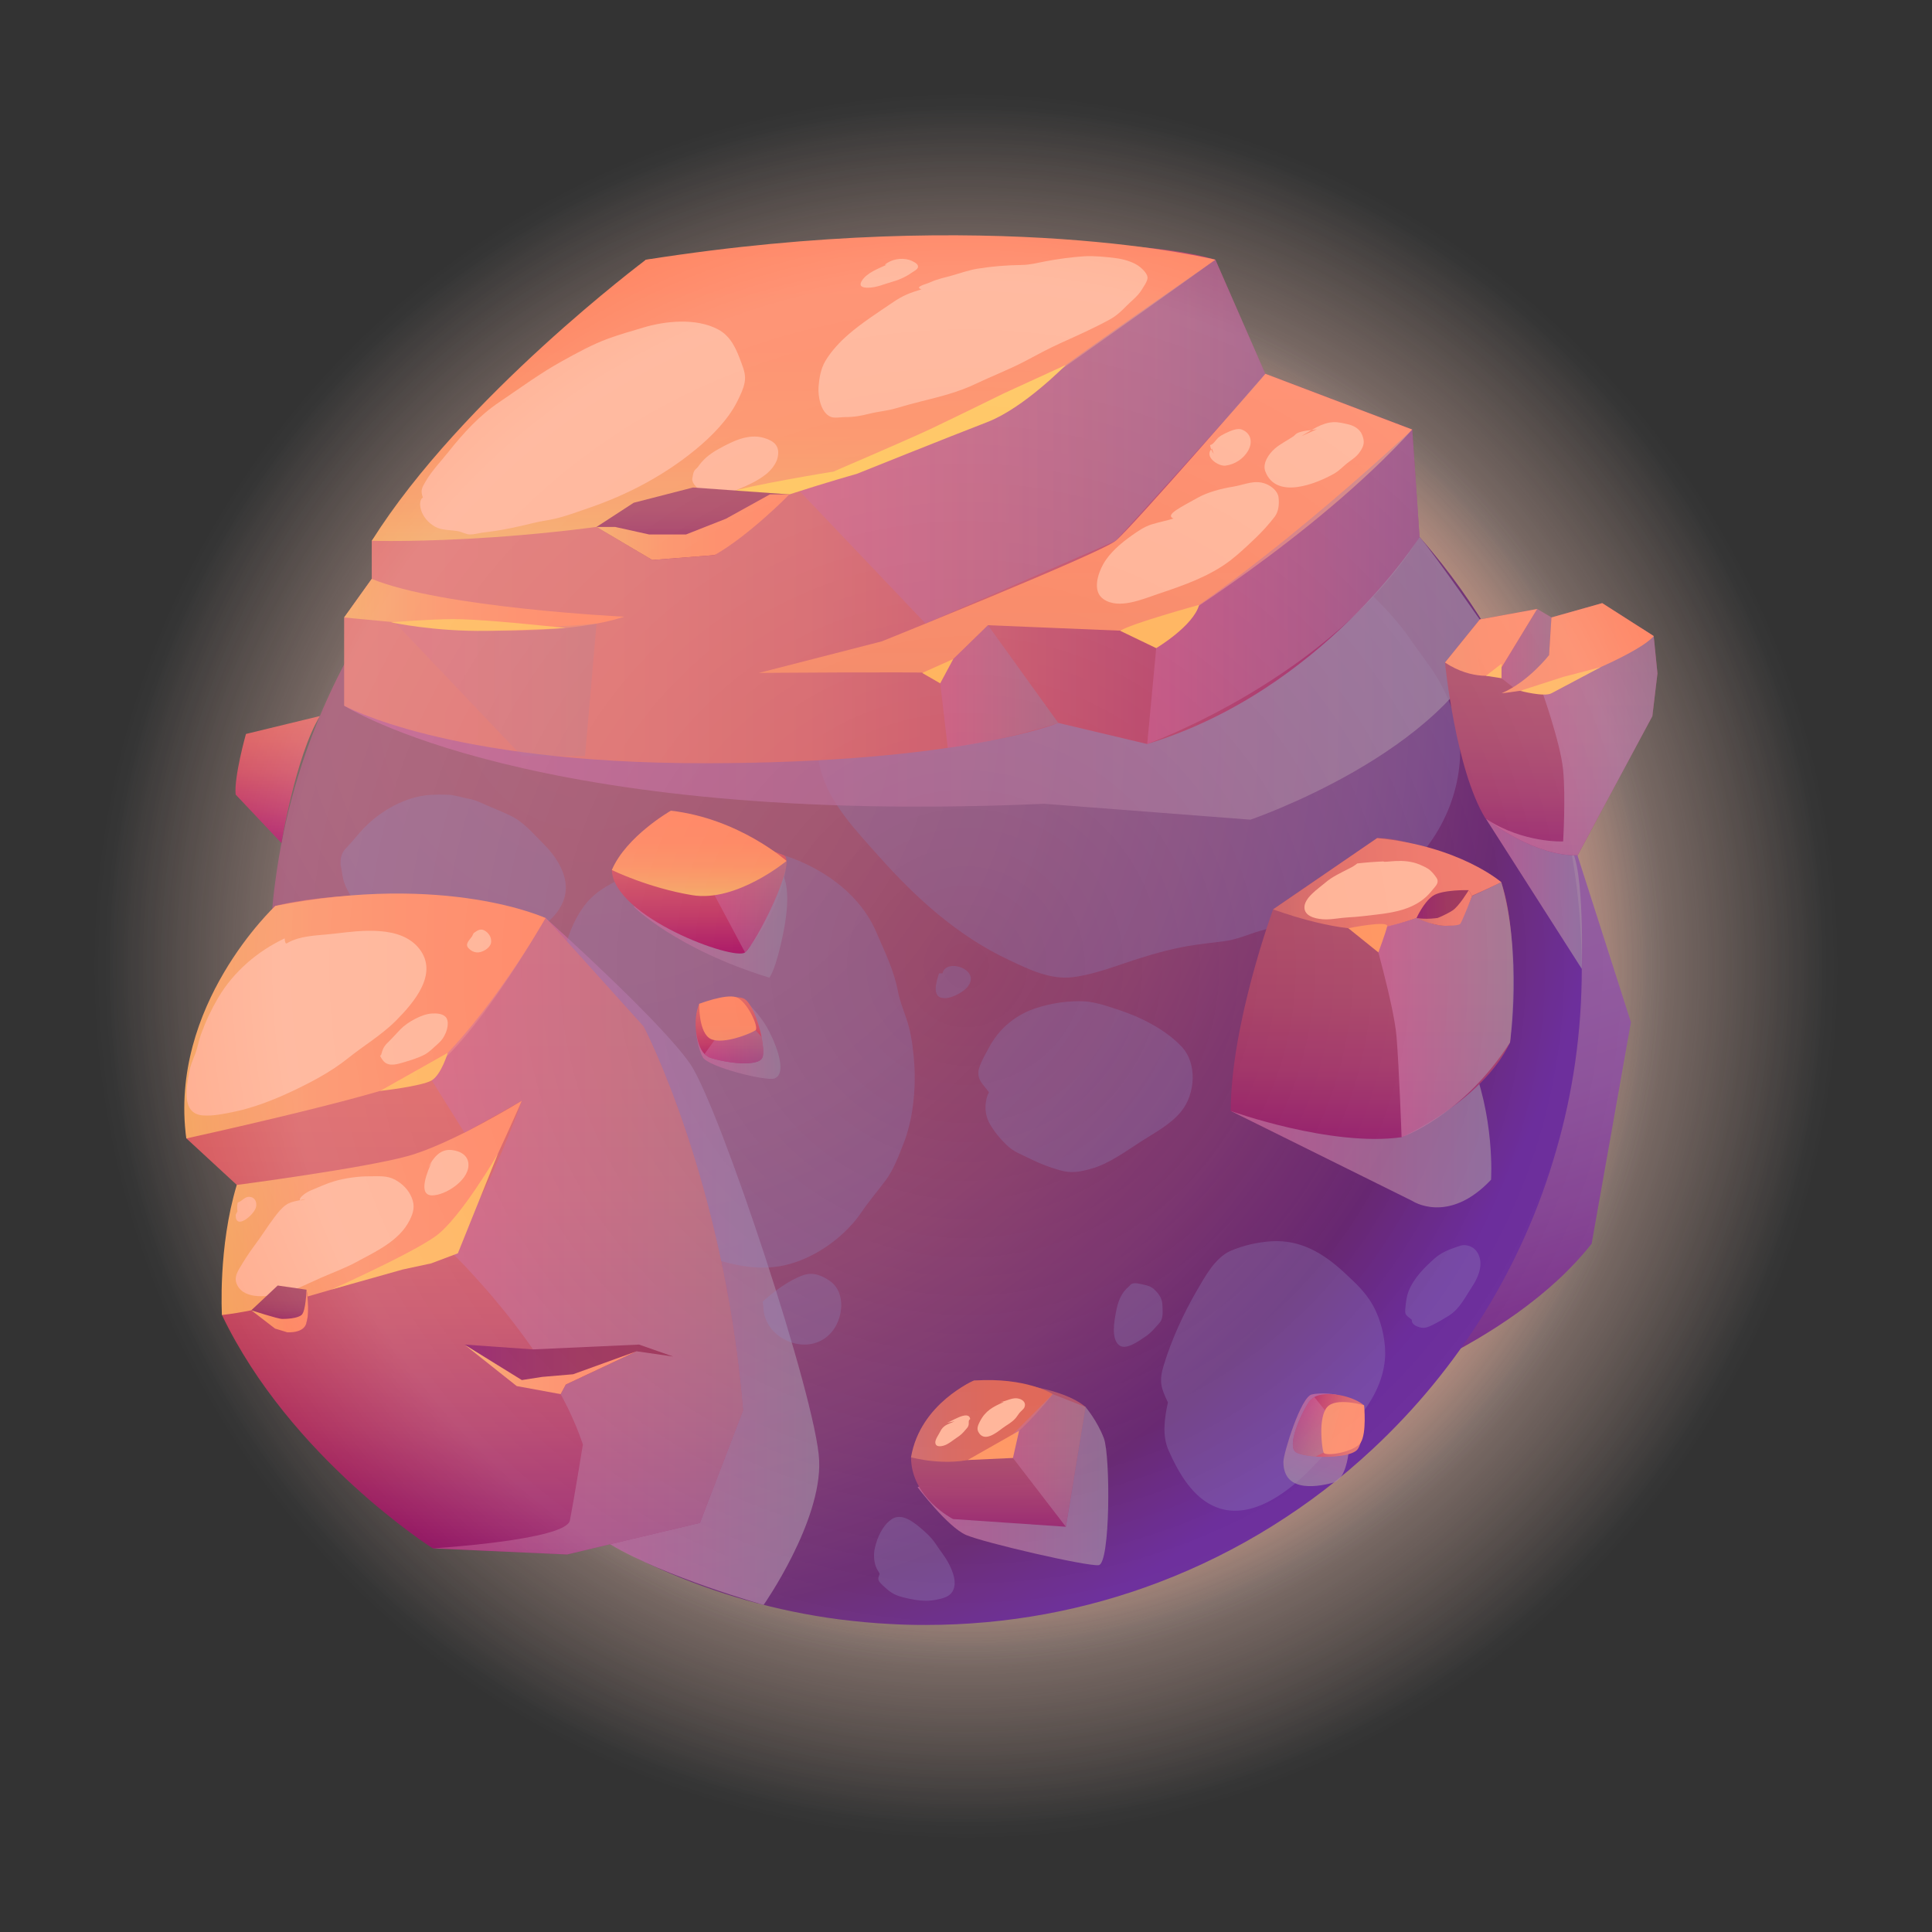 <svg width="440" height="440" viewBox="0 0 440 440" fill="none" xmlns="http://www.w3.org/2000/svg">
    <rect x="0" y="0" width="440" height="440" fill="#333333" stroke="none"/>
    <circle cx="220" cy="220" r="160" fill="url(#paint0_radial_2164_296839)" />
    <path
        d="M220 415.098C327.749 415.098 415.098 327.749 415.098 220C415.098 112.251 327.749 24.902 220 24.902C112.25 24.902 24.902 112.251 24.902 220C24.902 327.749 112.25 415.098 220 415.098Z"
        fill="url(#paint1_radial_2164_296839)" />
    <path
        d="M220 376.633C306.506 376.633 376.633 306.506 376.633 220C376.633 133.494 306.506 63.367 220 63.367C133.493 63.367 63.366 133.494 63.366 220C63.366 306.506 133.493 376.633 220 376.633Z"
        fill="url(#paint2_radial_2164_296839)" />
    <path fill-rule="evenodd" clip-rule="evenodd"
        d="M259.279 316.303L305.338 318.94C305.338 318.94 343.47 307.45 362.489 283.231L371.434 232.804L356.654 186.674L276.345 238.034C276.345 238.034 258.122 299.648 259.274 316.303H259.279Z"
        fill="url(#paint3_linear_2164_296839)" />
    <path fill-rule="evenodd" clip-rule="evenodd"
        d="M360.238 220.648C360.238 235.003 358.218 248.91 354.403 262.034C346.834 288.435 332.164 311.813 312.575 330.044C298.571 343.102 282.039 353.483 263.839 360.391C247.342 366.668 229.488 370.076 210.779 370.076C208.129 370.076 205.448 370.015 202.829 369.857H202.798C198.887 369.669 195.006 369.288 191.19 368.814C162.328 365.03 136.116 353.041 114.853 335.186C106.872 328.533 99.618 321.025 93.214 312.82C88.357 306.67 83.972 300.139 80.126 293.231C79.21 291.593 78.33 289.92 77.445 288.246C77.445 288.185 77.414 288.15 77.384 288.089C76.468 286.293 75.618 284.492 74.795 282.661H74.764C72.18 276.954 69.906 271.053 68.076 264.995C66.687 260.641 65.522 256.164 64.576 251.622C64.545 251.591 64.545 251.526 64.545 251.495C63.883 248.31 63.314 245.091 62.872 241.841C61.864 234.902 61.356 227.836 61.356 220.644C61.356 216.513 61.514 212.378 61.89 208.344C62.079 205.755 62.363 203.201 62.709 200.647C64.632 185.947 68.737 171.943 74.663 158.916C77.568 152.512 80.91 146.362 84.664 140.461C90.91 130.618 98.291 121.599 106.618 113.491C133.527 87.31 170.274 71.19 210.779 71.19C212.356 71.19 213.933 71.221 215.48 71.251C217.153 71.312 218.822 71.378 220.495 71.505C229.076 72.075 237.465 73.336 245.573 75.29C250.303 76.424 254.942 77.752 259.485 79.329C262.577 80.371 265.604 81.536 268.6 82.798C270.839 83.744 273.016 84.721 275.193 85.763C275.569 85.952 275.951 86.109 276.327 86.298C290.839 93.394 303.989 102.733 315.409 113.929C317.047 115.506 318.629 117.144 320.206 118.818C321.248 119.952 322.286 121.122 323.298 122.287C325.033 124.241 326.706 126.295 328.344 128.345C334.306 135.914 339.541 144.053 343.925 152.696C349.068 162.727 353.107 173.419 355.849 184.62C358.718 196.166 360.233 208.217 360.233 220.644L360.238 220.648Z"
        fill="url(#paint4_radial_2164_296839)" />
    <path style="mix-blend-mode:multiply" opacity="0.71" fill-rule="evenodd" clip-rule="evenodd"
        d="M124.267 209.071C124.267 209.071 150.698 232.699 157.273 242.432C163.848 252.165 185.96 318.62 186.56 332.611C187.156 346.602 173.914 365.503 173.914 365.503C173.914 365.503 151.478 359.182 138.937 351.696L146.515 299.486L124.271 209.075L124.267 209.071Z"
        fill="url(#paint5_linear_2164_296839)" />
    <path style="mix-blend-mode:multiply" opacity="0.71" fill-rule="evenodd" clip-rule="evenodd"
        d="M280.287 253.006L321.629 273.498C321.629 273.498 329.829 279.017 339.575 268.679C339.575 268.679 340.557 254.263 334.577 240.364L280.283 253.006H280.287Z"
        fill="url(#paint6_linear_2164_296839)" />
    <g style="mix-blend-mode:multiply" opacity="0.3">
        <path fill-rule="evenodd" clip-rule="evenodd"
            d="M128.581 216.903C125.204 231.275 127.351 246.357 132.546 260.05C133.667 263.007 134.872 266.804 136.707 269.468C138.153 271.566 140.601 272.827 142.59 274.339C145.223 276.34 147.614 278.623 150.199 280.673C153.129 282.999 156.108 284.422 159.647 285.684C166.371 288.075 173.126 289.863 180.217 287.76C186.516 285.89 192.649 281.343 196.298 275.929C197.997 273.41 199.964 271.176 201.76 268.736C203.53 266.331 204.638 263.3 205.737 260.545C207.914 255.082 208.607 248.175 208.221 242.331C208.037 239.541 207.704 236.702 207.021 233.991C206.307 231.157 205.01 228.529 204.467 225.642C203.578 220.916 201.467 216.719 199.574 212.291C194.874 201.309 182.662 194.743 171.404 193.109C166.117 192.342 160.882 193.564 155.687 194.366C150.199 195.211 146.208 197.761 141.324 200.153C138.446 201.563 135.625 203.14 133.571 205.641C128.713 211.568 128.008 219.891 128.59 216.89L128.581 216.903Z"
            fill="#7D72B3" />
        <path fill-rule="evenodd" clip-rule="evenodd"
            d="M173.669 296.451C176.205 294.169 179.657 291.567 182.924 290.419C185.163 289.63 187.252 290.485 189.079 291.79C192.763 294.423 192.058 300.551 189.145 303.661C183.827 309.333 173.826 304.804 173.853 297.559L173.673 296.446L173.669 296.451Z"
            fill="#7D72B3" />
        <path fill-rule="evenodd" clip-rule="evenodd"
            d="M225.23 248.762C223.762 246.777 222.742 246.116 222.821 244.136C222.878 242.647 224.555 239.808 225.339 238.38C227.696 234.079 231.446 231.012 236.076 229.549C239.339 228.515 242.383 228.038 245.796 228.012C248.858 227.99 251.389 228.888 254.272 229.821C259.498 231.507 265.271 234.293 269.117 238.38C272.735 242.222 272.209 249.165 269.038 253.085C266.611 256.081 263.089 257.895 259.887 259.949C256.383 262.196 252.542 265.065 248.481 266.178C245.853 266.901 243.969 267.273 241.38 266.515C238.875 265.779 236.855 265.048 234.573 263.887C232.484 262.823 230.898 262.389 229.194 260.716C227.687 259.244 226.439 257.737 225.388 255.897C223.903 253.291 224.428 250.102 225.225 248.77L225.23 248.762Z"
            fill="#7D72B3" />
        <path fill-rule="evenodd" clip-rule="evenodd"
            d="M213.85 221.682C213.245 223.623 211.922 227.534 215.427 227.32C217.021 227.223 219.4 225.874 220.245 224.889C223.745 220.815 215.387 218.064 214.647 221.682H213.85Z"
            fill="#7D72B3" />
        <path fill-rule="evenodd" clip-rule="evenodd"
            d="M265.985 319.391C264.312 315.878 263.939 314.537 265.074 310.796C266.769 305.211 269.581 299.053 272.534 293.998C274.409 290.782 276.726 286.411 280.269 284.873C283.112 283.642 286.428 282.889 289.516 282.696C296.249 282.28 301.449 285.46 306.236 289.898C309.193 292.64 311.655 294.918 313.368 298.663C314.853 301.909 315.737 306.193 315.391 309.75C314.406 319.881 305.584 327.052 299.057 333.969C293.906 339.427 285.307 346.282 277.282 343.365C271.732 341.35 268.421 335.462 266.147 330.346C264.64 326.956 265.192 323.009 265.989 319.386L265.985 319.391Z"
            fill="#7D72B3" />
        <path fill-rule="evenodd" clip-rule="evenodd"
            d="M257.224 292.872C255.262 294.471 254.609 296.429 254.132 298.948C253.781 300.774 253.032 304.835 254.819 306.32C256.392 307.625 259.283 305.422 260.54 304.611C261.622 303.91 262.411 303.175 263.243 302.18C263.677 301.663 264.255 301.212 264.509 300.577C264.916 299.561 264.767 298.142 264.719 297.064C264.662 295.724 263.9 294.637 262.971 293.748C262.183 292.99 261.517 292.802 260.448 292.574C259.292 292.329 257.859 291.847 257.229 292.872H257.224Z"
            fill="#7D72B3" />
        <path fill-rule="evenodd" clip-rule="evenodd"
            d="M200.301 358.551C200.087 359.138 199.876 359.506 200.183 360.071C200.49 360.641 201.502 361.464 201.913 361.845C203.433 363.256 205.063 363.676 207.051 364.097C209.005 364.509 211.029 364.767 213.009 364.368C214.27 364.114 215.874 363.834 216.706 362.761C218.243 360.768 216.969 357.772 215.948 355.866C215.164 354.407 214.06 353.098 213.162 351.705C212.198 350.207 210.814 348.958 209.452 347.819C207.765 346.409 205.155 344.486 202.978 346.05C200.923 347.526 199.784 350.189 199.241 352.568C198.939 353.899 199.005 355.481 199.469 356.773C199.802 357.701 200.472 358.332 200.301 358.56V358.551Z"
            fill="#7D72B3" />
        <path fill-rule="evenodd" clip-rule="evenodd"
            d="M321.541 300.577C320.359 299.587 319.912 299.53 320.039 298.181C320.175 296.749 320.289 295.356 320.827 294.002C321.993 291.063 324.424 288.636 326.75 286.577C328.09 285.395 329.698 284.676 331.371 284.111C332.243 283.818 332.957 283.467 333.868 283.594C335.41 283.809 336.443 284.768 336.921 286.227C337.674 288.527 336.544 291.08 335.296 292.96C333.701 295.364 332.453 298.085 329.925 299.666C328.756 300.397 327.529 301.116 326.29 301.729C325.541 302.101 324.708 302.491 323.845 302.386C323.245 302.312 321.371 301.825 321.541 300.573V300.577Z"
            fill="#7D72B3" />
        <path fill-rule="evenodd" clip-rule="evenodd"
            d="M77.576 196.981C77.887 198.304 77.949 199.675 78.378 200.963C79.25 203.604 81.155 205.869 83.113 207.783C86.836 211.423 92.141 212.917 97.113 213.929C99.693 214.454 102.474 214.897 105.111 214.928C107.262 214.954 109.536 215.414 111.669 215.247C115.252 214.967 118.66 213.951 121.735 212.128C126.29 209.43 130.023 205.234 128.52 199.688C127.701 196.653 125.69 194.055 123.496 191.896C121.1 189.539 119.168 187.09 116.032 185.653C114.661 185.023 113.259 184.388 111.853 183.831C110.166 183.157 108.567 182.232 106.763 181.921C105.265 181.663 103.723 181.085 102.212 181.015C100.731 180.945 99.136 180.94 97.656 181.058C92.272 181.501 86.714 184.646 82.982 188.479C81.505 189.999 80.244 191.698 78.768 193.201C77.41 194.585 77.572 196.254 77.572 196.981H77.576Z"
            fill="#7D72B3" />
        <path fill-rule="evenodd" clip-rule="evenodd"
            d="M188.286 159.398C186.797 161.732 186.245 162.254 186.026 164.983C185.75 168.447 185.991 171.72 186.849 175.106C188.807 182.833 194.865 189.061 200.034 194.883C208.519 204.437 218.077 213.136 229.742 218.611C234.332 220.767 239.195 223.22 244.442 222.528C249.532 221.857 254.154 219.947 259.003 218.406C263.265 217.052 267.842 215.79 272.266 215.186C274.343 214.901 276.415 214.625 278.5 214.393C281.527 214.06 284.085 212.847 286.976 211.997C291.155 210.771 295.504 210.026 299.644 208.694C301.558 208.081 303.354 207.314 305.137 206.39C308.032 204.888 311.134 203.999 314.011 202.413C324.665 196.539 331.936 184.782 332.505 172.534C332.795 166.292 330.517 159.761 327.376 154.461C325.598 151.452 323.346 148.749 321.379 145.858C318.834 142.121 315.816 138.766 312.553 135.638C306.499 129.839 299.679 126.098 291.702 123.636C287.322 122.287 283.27 121.7 278.64 121.718C271.592 121.739 264.408 122.707 257.496 124.105C250.579 125.502 243.575 126.978 236.781 128.897C229.619 130.916 222.409 133.969 215.681 137.115C208.738 140.36 202.684 144.666 198.243 150.961C197.244 152.376 196.087 153.738 195.137 155.166C194.388 156.292 193.98 157.172 192.881 157.987C190.883 159.472 189.031 159.801 188.286 159.389V159.398Z"
            fill="#7D72B3" />
    </g>
    <path style="mix-blend-mode:multiply" opacity="0.71" fill-rule="evenodd" clip-rule="evenodd"
        d="M338.419 186.486L360.238 220.648C360.238 220.648 360.93 197.805 357.719 193.21C354.508 188.61 338.423 186.486 338.423 186.486H338.419Z"
        fill="url(#paint7_linear_2164_296839)" />
    <path style="mix-blend-mode:multiply" opacity="0.71" fill-rule="evenodd" clip-rule="evenodd"
        d="M78.374 160.707C78.374 160.707 121.052 188.255 237.78 183.056L284.777 186.674C284.777 186.674 329.435 171.479 339.58 144.78C339.58 144.78 326.39 125.761 323.298 122.291C320.205 118.822 265.249 130.684 265.249 130.684L78.374 160.707Z"
        fill="url(#paint8_linear_2164_296839)" />
    <path fill-rule="evenodd" clip-rule="evenodd"
        d="M84.664 131.836V123.163C84.664 123.163 108.256 92.658 147.106 59.153C147.106 59.153 248.113 50.225 276.805 59.153L288.159 85.128L321.629 97.827L323.293 122.296C323.293 122.296 301.304 157.238 261.263 169.442L241.008 164.636C241.008 164.636 218.826 173.822 160.256 173.822C101.686 173.822 78.374 160.712 78.374 160.712V140.632L84.664 131.841V131.836Z"
        fill="url(#paint9_linear_2164_296839)" />
    <path fill-rule="evenodd" clip-rule="evenodd"
        d="M169.218 321.213L159.406 346.825L129.155 354.018L98.558 352.629C98.558 352.629 66.1 332.033 50.549 299.478L53.927 269.857L42.446 259.257C42.446 259.257 39.669 231.59 62.696 206.324C62.696 206.324 88.089 199.259 124.271 209.067L146.572 233.798C146.572 233.798 164.838 268.622 169.223 321.209L169.218 321.213Z"
        fill="url(#paint10_linear_2164_296839)" />
    <path style="mix-blend-mode:multiply" opacity="0.71" fill-rule="evenodd" clip-rule="evenodd"
        d="M208.979 338.717C208.979 338.717 215.843 347.793 220.026 349.585C224.21 351.376 247.522 356.755 250.207 356.457C252.897 356.16 252.897 331.546 251.403 327.565C249.909 323.583 247.22 320.424 247.22 320.424L208.975 338.713L208.979 338.717Z"
        fill="url(#paint11_linear_2164_296839)" />
    <path fill-rule="evenodd" clip-rule="evenodd"
        d="M377.474 153.366L376.309 163.112L359.305 194.782C349.777 195.036 339.619 187.432 338.423 186.486C338.393 186.455 338.327 186.424 338.296 186.389C331.485 175.285 329.084 150.869 329.084 150.869L337.035 141.057L350.062 138.691L353.343 140.614L364.89 137.364L373.944 143.138L376.625 144.872L377.474 153.357V153.366Z"
        fill="url(#paint12_linear_2164_296839)" />
    <path fill-rule="evenodd" clip-rule="evenodd"
        d="M341.902 200.91C341.902 200.91 322.908 190.52 313.639 190.871L289.941 207.104C289.941 207.104 280.309 233.233 280.292 253.015C280.292 253.015 303.135 261.254 319.207 258.99C319.207 258.99 337.561 250.825 343.903 237.412C343.903 237.412 346.396 214.398 341.906 200.915L341.902 200.91Z"
        fill="url(#paint13_linear_2164_296839)" />
    <path fill-rule="evenodd" clip-rule="evenodd"
        d="M84.664 123.159C84.664 123.159 128.577 124.6 176.993 112.177C176.993 112.177 226.005 94.98 235.568 88.4C245.13 81.821 276.809 59.148 276.809 59.148C276.809 59.148 226.606 46.633 147.11 59.148C147.11 59.148 105.304 90.38 84.668 123.159H84.664Z"
        fill="url(#paint14_linear_2164_296839)" />
    <path fill-rule="evenodd" clip-rule="evenodd"
        d="M288.163 85.124C288.163 85.124 257.68 120.268 254.097 123.159C250.509 126.05 200.84 146.059 200.84 146.059L172.814 153.256C172.814 153.256 207.879 152.967 213.854 153.256L225.011 142.389L263.663 143.983C263.663 143.983 299.127 122.585 321.638 97.823L288.167 85.124H288.163Z"
        fill="url(#paint15_linear_2164_296839)" />
    <path fill-rule="evenodd" clip-rule="evenodd"
        d="M78.374 140.628L109.452 143.584C109.452 143.584 130.171 144.482 142.126 140.448C142.126 140.448 100.516 138.416 84.664 131.836L78.374 140.628Z"
        fill="url(#paint16_linear_2164_296839)" />
    <path fill-rule="evenodd" clip-rule="evenodd"
        d="M289.941 207.1C289.941 207.1 303.516 212.19 312.439 211.594C321.366 210.994 341.901 200.91 341.901 200.91C341.901 200.91 332.488 192.68 313.639 190.871L289.941 207.104V207.1Z"
        fill="url(#paint17_linear_2164_296839)" />
    <path fill-rule="evenodd" clip-rule="evenodd"
        d="M42.433 259.27C42.433 259.27 83.464 250.303 94.73 245.774C105.996 241.245 124.254 209.084 124.254 209.084C124.254 209.084 101.712 198.624 62.688 206.329C62.688 206.329 38.372 228.954 42.428 259.274L42.433 259.27Z"
        fill="url(#paint18_linear_2164_296839)" />
    <path fill-rule="evenodd" clip-rule="evenodd"
        d="M53.927 269.866C53.927 269.866 82.666 266.09 92.807 263.304C102.952 260.518 118.839 250.693 118.839 250.693C118.839 250.693 106.666 278.404 102.273 284.676C102.273 284.676 68.124 297.541 50.541 299.486C50.541 299.486 49.63 284.059 53.922 269.871L53.927 269.866Z"
        fill="url(#paint19_linear_2164_296839)" />
    <path fill-rule="evenodd" clip-rule="evenodd"
        d="M207.476 331.884C207.476 331.884 214.051 317.485 221.822 314.41C221.822 314.41 240.351 314.581 247.224 320.429L242.743 347.71L217.043 345.953C217.043 345.953 207.481 341.074 207.481 331.884H207.476Z"
        fill="url(#paint20_linear_2164_296839)" />
    <path fill-rule="evenodd" clip-rule="evenodd"
        d="M207.476 331.884C207.476 331.884 215.545 334.201 223.018 331.884C230.491 329.566 239.751 317.507 239.751 317.507C239.751 317.507 233.776 313.6 221.822 314.41C221.822 314.41 209.57 319.557 207.476 331.884Z"
        fill="url(#paint21_linear_2164_296839)" />
    <path style="mix-blend-mode:multiply" opacity="0.5" fill-rule="evenodd" clip-rule="evenodd"
        d="M169.218 321.213L159.406 346.825L129.155 354.018L98.558 352.629C98.558 352.629 128.871 350.767 129.786 346.291C130.671 341.81 132.752 328.971 132.752 328.971C125.305 306.574 102.282 284.681 102.282 284.681C111.901 271.115 118.844 250.676 118.844 250.676L105.786 257.965L97.27 244.368C111.402 231.783 124.271 209.071 124.271 209.071L146.572 233.803C146.572 233.803 164.838 268.627 169.223 321.213H169.218Z"
        fill="url(#paint22_linear_2164_296839)" />
    <path style="mix-blend-mode:multiply" opacity="0.5" fill-rule="evenodd" clip-rule="evenodd"
        d="M228.34 328.979L242.738 347.71L247.219 320.429L239.751 317.507L228.34 328.979Z"
        fill="url(#paint23_linear_2164_296839)" />
    <path style="mix-blend-mode:multiply" opacity="0.71" fill-rule="evenodd" clip-rule="evenodd"
        d="M312.439 211.59C312.439 211.59 317.45 228.862 318.046 236.032C318.642 243.199 319.202 258.985 319.202 258.985C319.202 258.985 332.992 254.325 343.899 237.408C343.899 237.408 346.777 217.709 341.901 200.91C341.901 200.91 323.863 210.166 312.439 211.594V211.59Z"
        fill="url(#paint24_linear_2164_296839)" />
    <path style="mix-blend-mode:multiply" opacity="0.5" fill-rule="evenodd" clip-rule="evenodd"
        d="M340.955 153.672L344.591 156.524C344.591 156.524 352.528 153.296 352.791 149.2C353.05 145.104 353.334 140.619 353.334 140.619L350.08 138.691L340.96 153.672H340.955Z"
        fill="url(#paint25_linear_2164_296839)" />
    <path style="mix-blend-mode:multiply" opacity="0.71" fill-rule="evenodd" clip-rule="evenodd"
        d="M377.474 153.366L376.309 163.112L359.305 194.782C349.777 195.036 339.619 187.432 338.423 186.486C346.974 192.071 355.993 191.628 355.993 191.628C355.993 191.628 356.593 181.628 355.993 175.351C355.393 169.074 350.881 156.52 350.881 156.52L373.939 143.146L376.62 144.881L377.47 153.366H377.474Z"
        fill="url(#paint26_linear_2164_296839)" />
    <path fill-rule="evenodd" clip-rule="evenodd"
        d="M350.075 138.696L340.955 153.677C340.955 153.677 335.475 155.118 329.084 150.886L337.03 141.066L350.075 138.696Z"
        fill="url(#paint27_linear_2164_296839)" />
    <path fill-rule="evenodd" clip-rule="evenodd"
        d="M353.33 140.619L352.787 149.2C352.787 149.2 348.121 155.262 341.958 157.891C341.958 157.891 353.79 156.603 359.261 154.207C359.261 154.207 373.479 148.53 376.633 144.868L364.894 137.36L353.33 140.619Z"
        fill="url(#paint28_linear_2164_296839)" />
    <path style="mix-blend-mode:multiply" opacity="0.5" fill-rule="evenodd" clip-rule="evenodd"
        d="M180.734 110.394L210.792 142.016L254.092 123.163C254.092 123.163 285.771 88.427 288.158 85.128L276.805 59.153C276.805 59.153 245.726 80.638 235.563 88.405C225.401 96.171 180.734 110.394 180.734 110.394Z"
        fill="url(#paint29_linear_2164_296839)" />
    <path style="mix-blend-mode:multiply" opacity="0.5" fill-rule="evenodd" clip-rule="evenodd"
        d="M225.007 142.389L241.013 164.632C241.013 164.632 228.813 168.736 215.847 170.313L213.85 153.252L225.007 142.384V142.389Z"
        fill="url(#paint30_linear_2164_296839)" />
    <path style="mix-blend-mode:multiply" opacity="0.5" fill-rule="evenodd" clip-rule="evenodd"
        d="M263.659 143.983L261.268 169.437C261.268 169.437 303.249 154.395 323.298 122.291L321.634 97.823C321.634 97.823 289.626 127.951 263.659 143.983Z"
        fill="url(#paint31_linear_2164_296839)" />
    <path style="mix-blend-mode:multiply" opacity="0.2" fill-rule="evenodd" clip-rule="evenodd"
        d="M89.881 141.723L118.844 172.188H133.238L135.857 142.016C135.857 142.016 103.377 145.039 89.881 141.723Z"
        fill="url(#paint32_linear_2164_296839)" />
    <g style="mix-blend-mode:soft-light">
        <path fill-rule="evenodd" clip-rule="evenodd"
            d="M96.307 113.303C95.702 111.638 96.11 111.034 97.021 109.496C98.457 107.078 100.437 105.046 102.176 102.856C105.563 98.594 109.176 94.625 113.741 91.559C118.454 88.392 123.075 84.957 128.056 82.22C131.459 80.349 134.898 78.431 138.556 77.099C141.131 76.162 143.799 75.417 146.423 74.624C151.556 73.065 158.556 72.381 163.515 75.01C166.537 76.613 167.716 79.578 168.846 82.636C169.402 84.143 169.888 85.439 169.59 87.082C169.332 88.514 168.609 89.999 167.974 91.287C165.898 95.519 162.047 99.4 158.442 102.361C151.083 108.401 142.734 112.76 133.75 115.808C131.345 116.628 128.936 117.534 126.461 118.121C124.858 118.502 123.211 118.678 121.612 119.076C117.902 119.996 114.113 120.828 110.298 121.244C109.255 121.358 108.077 121.722 107.047 121.717C106.11 121.713 105.199 121.131 104.275 120.968C102.733 120.701 100.543 120.763 99.167 120C95.496 117.981 95.063 113.991 96.307 113.307V113.303Z"
            fill="#FFA989" />
        <path fill-rule="evenodd" clip-rule="evenodd"
            d="M157.667 108.918C158 107.367 157.908 107.302 158.885 106.421C159.437 105.624 160.068 104.892 160.782 104.231C161.68 103.456 162.656 102.786 163.703 102.229C166.721 100.552 170.405 98.677 173.94 99.719C176.319 100.42 177.664 101.568 177.112 104.17C176.801 105.637 175.579 107.118 174.431 108.024C172.372 109.654 170.024 110.626 167.619 111.643C165.797 112.409 163.13 112.869 161.145 112.431C159.336 112.032 157.413 110.066 157.667 108.922V108.918Z"
            fill="#FFA989" />
        <path fill-rule="evenodd" clip-rule="evenodd"
            d="M209.864 65.885C207.113 66.744 205.65 67.287 203.363 68.846C199.96 71.164 196.311 73.49 193.201 76.188C191.243 77.888 189.302 79.972 187.971 82.215C186.915 83.994 186.573 86.101 186.416 88.142C186.254 90.24 186.919 93.994 189.197 94.936C190.073 95.295 191.65 94.975 192.518 94.984C194.572 95.002 196.223 94.66 198.212 94.169C200.139 93.692 202.084 93.565 203.999 92.995C205.943 92.422 207.888 91.883 209.855 91.392C214.1 90.337 218.217 89.32 222.186 87.428C225.94 85.641 229.83 84.156 233.514 82.22C236.172 80.818 238.766 79.39 241.503 78.155C245.288 76.442 249.077 74.769 252.717 72.776C254.272 71.926 255.306 70.936 256.532 69.687C257.728 68.47 259.147 67.44 260.041 65.955C260.44 65.294 261.373 64.041 261.342 63.213C261.307 62.162 259.796 60.865 259.012 60.375C257.645 59.52 255.713 58.986 254.132 58.793C251.828 58.509 249.173 58.228 246.865 58.373C244.026 58.557 240.934 58.977 238.135 59.507C236.273 59.858 234.622 60.318 232.712 60.344C229.282 60.397 226.027 60.642 222.619 61.194C220.688 61.505 218.822 62.175 216.943 62.709C215.234 63.196 213.416 63.55 211.804 64.313C211.003 64.694 208.059 65.346 209.868 65.898L209.864 65.885Z"
            fill="#FFA989" />
        <path fill-rule="evenodd" clip-rule="evenodd"
            d="M201.896 60.309C200.069 61.168 197.353 62.114 196.241 64.024C195.514 65.272 196.525 65.517 197.634 65.526C199.587 65.539 201.594 64.606 203.468 64.094C204.914 63.699 206.447 62.964 207.656 62.087C208.23 61.671 209.382 61.251 208.996 60.388C208.769 59.88 207.582 59.345 207.087 59.192C205.216 58.627 202.916 59.056 201.497 60.309H201.896Z"
            fill="#FFA989" />
        <path fill-rule="evenodd" clip-rule="evenodd"
            d="M267.242 118.086C265.582 118.625 263.931 118.914 262.306 119.418C260.654 119.926 259.147 120.968 257.746 121.958C255.332 123.671 252.717 125.861 251.258 128.476C250.036 130.667 248.718 134.64 251.285 136.436C254.815 138.902 260.326 136.396 263.852 135.227C269.384 133.391 275.473 131.258 280.165 127.666C282.149 126.146 284.081 124.293 285.898 122.572C287.41 121.139 289.013 119.365 290.279 117.714C291.212 116.492 291.352 114.805 291.186 113.312C291.028 111.884 289.617 110.723 288.308 110.206C285.693 109.172 283.467 110.407 280.896 110.824C278.215 111.257 275.092 112.041 272.696 113.399C269.047 115.467 265.192 117.236 267.242 118.095V118.086Z"
            fill="#FFA989" />
        <path fill-rule="evenodd" clip-rule="evenodd"
            d="M276.406 103.342C275.959 102.746 275.688 102.093 275.591 101.375C276.397 101.165 276.853 100.236 277.405 99.724C277.882 99.277 278.465 98.979 279.043 98.694C279.998 98.226 281.724 97.411 282.801 97.823C284.86 98.611 285.36 100.617 284.295 102.553C283.235 104.489 281.233 105.769 279.087 106.045C277.501 106.25 274.076 104.008 276.008 102.142L276.406 103.337V103.342Z"
            fill="#FFA989" />
        <path fill-rule="evenodd" clip-rule="evenodd"
            d="M299.915 97.761C298.549 98.02 296.674 98.033 295.404 98.668C295.132 98.804 294.777 99.233 294.497 99.421C293.126 100.346 291.566 101.09 290.322 102.177C288.969 103.359 287.462 105.506 288.172 107.367C290.629 113.824 299.618 110.223 303.718 107.941C305.097 107.175 306 106.062 307.257 105.151C308.199 104.468 308.974 103.955 309.662 102.974C310.669 101.541 310.875 100.578 310.174 98.935C309.653 97.713 308.378 96.947 307.095 96.653C306.009 96.403 304.8 96.097 303.687 96.145C300.954 96.263 298.614 98.042 296.328 99.356L299.915 97.761Z"
            fill="#FFA989" />
        <path fill-rule="evenodd" clip-rule="evenodd"
            d="M64.829 213.714C58.64 216.618 53.151 221.332 49.669 227.267C48.11 229.926 46.839 232.633 45.784 235.533C45.236 237.035 45.008 238.625 44.421 240.115C43.913 241.411 43.37 242.629 43.129 244.018C42.573 247.18 41.084 253.611 46.165 254.027C48.443 254.215 51.106 253.659 53.327 253.199C57.707 252.292 62.271 250.522 66.314 248.621C70.809 246.506 75.356 244.136 79.228 241.026C82.881 238.091 86.968 235.699 90.279 232.344C94.235 228.34 99.947 221.774 95.488 216.071C91.274 210.683 82.176 211.914 76.28 212.623C73.494 212.956 70.388 212.987 67.677 213.806C67.05 213.995 66.275 214.297 65.714 214.612C65.298 214.844 64.939 215.309 64.834 213.719L64.829 213.714Z"
            fill="#FFA989" />
        <path fill-rule="evenodd" clip-rule="evenodd"
            d="M86.744 240.413C87.152 239.042 87.288 238.433 88.269 237.486C89.294 236.501 90.218 235.423 91.208 234.407C92.754 232.813 96.04 230.955 98.317 230.824C99.351 230.763 100.753 230.793 101.515 231.63C102.308 232.502 101.931 234.227 101.524 235.204C101.108 236.194 100.648 236.908 99.833 237.622C98.909 238.433 97.818 239.585 96.736 240.163C95.326 240.916 93.56 241.459 92.014 241.915C90.752 242.287 88.803 242.936 87.612 241.924C86.911 241.328 86.236 239.922 86.744 240.413Z"
            fill="#FFA989" />
        <path fill-rule="evenodd" clip-rule="evenodd"
            d="M69.609 273.086C68.281 273.388 66.354 273.554 65.158 274.387C64.116 275.11 63.266 276.213 62.508 277.208C60.944 279.267 59.595 281.483 58.036 283.551C56.757 285.241 55.556 287.125 54.483 288.956C53.752 290.204 53.344 291.374 54.05 292.723C55.806 296.096 61.255 295.277 64.186 294.576C67.344 293.818 70.174 292.289 73.13 290.993C75.789 289.828 78.562 288.824 81.12 287.44C85.522 285.062 90.888 282.639 93.267 277.952C94.196 276.126 94.55 274.645 93.749 272.718C93.004 270.926 91.659 269.595 89.951 268.662C88.173 267.689 86.237 267.908 84.287 267.895C81.567 267.878 78.562 268.289 75.938 269.078C74.265 269.581 72.522 270.401 70.905 271.062C68.413 272.087 67.134 274.12 69.613 273.081L69.609 273.086Z"
            fill="#FFA989" />
        <path fill-rule="evenodd" clip-rule="evenodd"
            d="M54.071 275.872C53.975 275.201 53.997 274.536 54.133 273.879C55.307 273.519 55.815 272.214 57.278 272.665C58.351 272.994 58.522 274.229 58.259 275.074C57.725 276.765 53.594 280.27 53.673 276.669L54.071 275.872Z"
            fill="#FFA989" />
        <path fill-rule="evenodd" clip-rule="evenodd"
            d="M315.058 196.184C313.07 196.267 311.085 196.42 309.105 196.644C308.58 197.073 308.006 197.437 307.393 197.73C305.343 198.812 303.481 199.587 301.703 201.125C300.266 202.365 296.88 204.546 297.081 206.85C297.265 208.966 300.336 209.373 301.961 209.382C303.626 209.391 305.312 209.018 306.981 208.931C309.294 208.813 311.576 208.519 313.88 208.243C316.819 207.888 319.956 207.341 322.553 205.856C324.1 204.971 325.16 204.029 326.263 202.632C326.772 201.988 327.551 201.344 327.389 200.446C327.284 199.855 326.189 198.659 325.76 198.26C325.125 197.678 324.231 197.31 323.447 196.959C319.649 195.264 315.308 196.596 315.063 196.18L315.058 196.184Z"
            fill="#FFA989" />
        <path fill-rule="evenodd" clip-rule="evenodd"
            d="M217.438 323.688C215.83 324.398 214.831 324.56 214.113 326.053C213.85 326.605 212.987 327.784 213.009 328.515C213.04 329.509 214.047 329.466 214.888 329.238C215.974 328.944 217.061 327.959 217.985 327.363C218.747 326.872 219.273 326.369 219.851 325.672C220.193 325.26 220.491 325.05 220.605 324.485C220.705 323.973 220.438 323.517 220.955 323.189C220.622 320.88 216.264 324.056 215.444 324.091L217.438 323.692V323.688Z"
            fill="#FFA989" />
        <path fill-rule="evenodd" clip-rule="evenodd"
            d="M228.594 319.303C226.115 320.403 224.446 321.257 223.176 323.714C222.777 324.489 222.396 325.295 222.799 326.08C224.091 328.589 226.855 326.356 228.283 325.278C229.269 324.538 230.342 324.016 231.187 323.101C231.573 322.689 231.827 322.212 232.177 321.778C232.493 321.388 233.11 320.968 233.312 320.495C233.71 319.562 233.066 318.856 232.204 318.585C230.565 318.072 229.326 319.15 227.797 319.299H228.594V319.303Z"
            fill="#FFA989" />
        <path fill-rule="evenodd" clip-rule="evenodd"
            d="M98.3 264.715C97.564 266.301 94.91 272.275 98.431 272.24C101.506 272.21 106.522 268.894 106.688 265.512C106.798 263.252 104.989 262.152 102.882 261.911C100.205 261.605 98.646 263.734 97.503 265.911L98.3 264.715Z"
            fill="#FFA989" />
        <path fill-rule="evenodd" clip-rule="evenodd"
            d="M107.464 213.316C106.776 214.257 105.804 215.059 106.776 216.023C107.253 216.496 107.753 216.794 108.445 216.89C109.794 217.078 111.792 215.865 111.857 214.511C111.905 213.495 111.419 212.672 110.653 212.111C109.562 211.318 108.813 211.817 107.867 212.518L107.468 213.316H107.464Z"
            fill="#FFA989" />
    </g>
    <path fill-rule="evenodd" clip-rule="evenodd"
        d="M144.32 119.19C144.32 119.19 162.122 113.71 166.051 112.164C169.976 110.618 189.837 107.389 189.837 107.389C189.837 107.389 206.881 100.07 211.664 97.818C216.447 95.567 228.599 89.592 228.599 89.592L242.751 83.105C242.751 83.105 233.18 92.925 224.814 96.141C216.447 99.356 195.128 107.919 195.128 107.919C195.128 107.919 188.755 109.693 179.788 112.593C170.821 115.489 144.324 119.186 144.324 119.186L144.32 119.19Z"
        fill="#FFBD4A" />
    <path fill-rule="evenodd" clip-rule="evenodd"
        d="M255.139 143.672L263.318 147.61C263.318 147.61 271.772 142.581 273.095 137.754C273.095 137.754 257.084 142.161 255.144 143.672H255.139Z"
        fill="#FFAB4A" />
    <path fill-rule="evenodd" clip-rule="evenodd"
        d="M210.017 153.256L214.126 155.63L217.096 150.094L210.017 153.256Z" fill="#FFAB4A" />
    <path style="mix-blend-mode:multiply" opacity="0.71" fill-rule="evenodd" clip-rule="evenodd"
        d="M144.32 206.491C144.32 206.491 153.983 216.145 175.202 222.65C175.202 222.65 176.695 221.095 178.487 211.975C180.279 202.855 178.487 199.662 178.487 199.662C178.487 199.662 152.437 202.952 144.32 206.491Z"
        fill="url(#paint33_linear_2164_296839)" />
    <path style="mix-blend-mode:multiply" opacity="0.71" fill-rule="evenodd" clip-rule="evenodd"
        d="M158.578 235.34C158.578 235.34 158.863 238.564 160.059 240.781C161.255 242.997 174.65 246.339 176.424 245.595C179.709 244.215 175.995 236.221 174.602 233.829C173.209 231.437 170.931 229.081 170.931 229.081L158.583 235.336L158.578 235.34Z"
        fill="url(#paint34_linear_2164_296839)" />
    <path fill-rule="evenodd" clip-rule="evenodd"
        d="M75.391 293.717C75.391 293.717 93.517 285.622 99.194 281.544C104.871 277.466 113.399 262.757 113.399 262.757L104.275 285.434L98.199 287.725L91.725 289.118L75.391 293.713V293.717Z"
        fill="#FFAB4A" />
    <path fill-rule="evenodd" clip-rule="evenodd"
        d="M86.565 248.455L101.975 239.769C101.975 239.769 100.525 244.718 98.313 246.05C96.101 247.382 86.561 248.455 86.561 248.455H86.565Z"
        fill="#FFAB4A" />
    <path fill-rule="evenodd" clip-rule="evenodd"
        d="M307.082 211.401L313.915 216.907C313.915 216.907 315.593 212.4 315.921 210.963C316.254 209.527 307.082 211.397 307.082 211.397V211.401Z"
        fill="#FF864A" />
    <path fill-rule="evenodd" clip-rule="evenodd"
        d="M346.198 157.326L356.002 154.167L364.592 151.92C364.592 151.92 354.999 156.993 353.33 157.891C351.665 158.789 346.194 157.326 346.194 157.326H346.198Z"
        fill="#FFAB4A" />
    <path fill-rule="evenodd" clip-rule="evenodd"
        d="M338.419 153.909L341.963 151.158V154.461L338.419 153.909Z" fill="#FFAB4A" />
    <path fill-rule="evenodd" clip-rule="evenodd"
        d="M220.372 332.514L232.09 325.856L230.693 332.041L220.372 332.514Z" fill="#FF864A" />
    <path fill-rule="evenodd" clip-rule="evenodd"
        d="M89.035 141.723C89.035 141.723 97.971 140.996 103.215 140.996C108.458 140.996 118.818 142.016 118.818 142.016L128.857 143.002C128.857 143.002 123.102 143.47 110.95 143.672C98.799 143.873 89.035 141.723 89.035 141.723Z"
        fill="#FFB14A" />
    <path fill-rule="evenodd" clip-rule="evenodd"
        d="M139.34 198.138C139.34 198.138 148.503 187.949 152.489 186.486C156.476 185.023 175.171 193.564 178.461 194.773C181.75 195.982 172.127 214.923 169.678 216.907C167.229 218.892 139.738 208.852 139.34 198.133V198.138Z"
        fill="url(#paint35_linear_2164_296839)" />
    <path fill-rule="evenodd" clip-rule="evenodd"
        d="M173.664 240.776C172.814 243.207 164.452 241.941 161.456 240.776L161.237 240.649L160.606 240.207C160.545 240.176 160.479 240.11 160.449 240.049C158.302 237.841 157.799 231.814 159.248 228.629C159.248 228.629 166.537 226.391 169.218 227.337C170.953 227.937 172.687 232.414 173.445 236.137V236.168C173.822 238.157 173.949 239.953 173.664 240.772V240.776Z"
        fill="url(#paint36_linear_2164_296839)" />
    <path style="mix-blend-mode:multiply" opacity="0.5" fill-rule="evenodd" clip-rule="evenodd"
        d="M162.731 203.867L169.678 216.912C169.678 216.912 178.575 207.227 179.131 196.079L162.735 203.871L162.731 203.867Z"
        fill="url(#paint37_linear_2164_296839)" />
    <path fill-rule="evenodd" clip-rule="evenodd"
        d="M72.854 163.073L56.016 167.155C56.016 167.155 53.27 176.893 53.668 180.958L64.102 192.009C64.102 192.009 67.335 172.197 72.854 163.073Z"
        fill="url(#paint38_linear_2164_296839)" />
    <path fill-rule="evenodd" clip-rule="evenodd"
        d="M139.34 198.138C139.34 198.138 147.562 202.189 157.645 203.867C167.729 205.545 179.127 196.074 179.127 196.074C179.127 196.074 168.325 186.42 152.787 184.628C152.787 184.628 142.625 190.428 139.34 198.138Z"
        fill="url(#paint39_linear_2164_296839)" />
    <path style="mix-blend-mode:multiply" opacity="0.5" fill-rule="evenodd" clip-rule="evenodd"
        d="M173.664 240.776C172.814 243.207 164.452 241.941 161.456 240.776L161.237 240.649L160.606 240.207L160.418 240.08L160.449 240.049L162.718 236.895L172.057 234.626L173.445 236.142V236.172C173.822 238.161 173.949 239.957 173.664 240.776Z"
        fill="url(#paint40_linear_2164_296839)" />
    <path fill-rule="evenodd" clip-rule="evenodd"
        d="M159.24 228.616C159.24 228.616 159.064 235.296 161.903 236.632C164.741 237.968 171.211 235.279 172.065 234.635C172.92 233.991 170.09 227.889 167.641 227.101C165.193 226.312 159.244 228.612 159.244 228.612L159.24 228.616Z"
        fill="url(#paint41_linear_2164_296839)" />
    <path style="mix-blend-mode:multiply" opacity="0.71" fill-rule="evenodd" clip-rule="evenodd"
        d="M304.357 317.621C304.357 317.621 301.173 317.034 298.72 317.59C296.262 318.151 292.285 330.986 292.285 332.913C292.285 340.487 301.089 338.34 303.766 337.635C306.442 336.93 307.086 331.196 307.086 331.196L304.357 317.625V317.621Z"
        fill="url(#paint42_linear_2164_296839)" />
    <path fill-rule="evenodd" clip-rule="evenodd"
        d="M295.093 330.705C292.981 329.233 296.429 321.52 298.356 318.94L298.536 318.76L299.131 318.269C299.18 318.217 299.258 318.173 299.324 318.16C302.027 316.684 307.967 317.805 310.647 320.057C310.647 320.057 310.858 327.678 309.228 330.009C308.186 331.52 303.407 331.993 299.618 331.73L299.587 331.721C297.572 331.555 295.802 331.196 295.088 330.705H295.093Z"
        fill="url(#paint43_linear_2164_296839)" />
    <path style="mix-blend-mode:multiply" opacity="0.5" fill-rule="evenodd" clip-rule="evenodd"
        d="M295.093 330.705C292.981 329.233 296.429 321.52 298.356 318.94L298.536 318.76L299.131 318.269L299.302 318.12L299.324 318.16L301.755 321.191L301.449 330.797L299.618 331.73L299.587 331.721C297.572 331.555 295.802 331.196 295.088 330.705H295.093Z"
        fill="url(#paint44_linear_2164_296839)" />
    <path fill-rule="evenodd" clip-rule="evenodd"
        d="M310.665 320.057C310.665 320.057 304.274 318.103 302.228 320.481C300.178 322.86 301.046 329.812 301.435 330.806C301.83 331.8 308.462 330.701 309.876 328.554C311.291 326.408 310.665 320.057 310.665 320.057Z"
        fill="url(#paint45_linear_2164_296839)" />
    <path fill-rule="evenodd" clip-rule="evenodd"
        d="M105.777 306.219L121.389 307.314L145.534 306.219L153.335 308.948L144.969 307.748L128.858 315.321L127.688 317.507L118.844 315.12L105.777 306.219Z"
        fill="url(#paint46_linear_2164_296839)" />
    <path fill-rule="evenodd" clip-rule="evenodd"
        d="M105.777 306.219L118.844 314.301L123.5 313.578L130.522 312.978L144.969 307.748L128.858 315.321L127.688 317.507L117.674 315.667L105.777 306.219Z"
        fill="url(#paint47_linear_2164_296839)" />
    <path fill-rule="evenodd" clip-rule="evenodd"
        d="M135.857 120.005L148.556 127.535L162.731 126.426L179.784 112.598L157.82 111.025L144.32 114.499L135.857 120.005Z"
        fill="url(#paint48_linear_2164_296839)" />
    <path fill-rule="evenodd" clip-rule="evenodd"
        d="M135.857 120.005H140.084L147.855 121.726H156.222L165.337 118.134L175.337 112.598H179.779C179.779 112.598 170.729 121.866 162.726 126.426L148.547 127.539L135.853 120.009L135.857 120.005Z"
        fill="url(#paint49_linear_2164_296839)" />
    <path fill-rule="evenodd" clip-rule="evenodd"
        d="M57.234 298.404L63.244 292.767L69.801 293.717C69.801 293.717 70.638 297.887 69.801 301.173C68.965 304.458 63.244 302.408 63.244 302.408L57.234 298.404Z"
        fill="url(#paint50_linear_2164_296839)" />
    <path fill-rule="evenodd" clip-rule="evenodd"
        d="M57.234 298.404C57.234 298.404 63.288 300.38 64.282 300.38C65.276 300.38 67.668 300.284 68.667 299.486C69.661 298.689 69.801 293.722 69.801 293.722C69.801 293.722 70.638 298.391 69.801 301.177C69.801 301.177 69.661 303.569 65.43 303.42L62.639 302.574L57.234 298.409V298.404Z"
        fill="url(#paint51_linear_2164_296839)" />
    <path fill-rule="evenodd" clip-rule="evenodd"
        d="M322.61 209.071C322.61 209.071 324.174 205.571 326.264 204.064C328.357 202.557 334.481 202.728 334.481 202.728L335.248 204.064C335.248 204.064 333.136 209.474 331.489 210.425C329.847 211.375 326.408 210.425 326.408 210.425L322.606 209.071H322.61Z"
        fill="url(#paint52_linear_2164_296839)" />
    <path fill-rule="evenodd" clip-rule="evenodd"
        d="M334.485 202.728C334.485 202.728 332.317 206.368 330.823 207.341C329.33 208.313 327.407 209.058 327.407 209.058C327.407 209.058 325.006 209.461 322.61 209.071C322.61 209.071 326.141 210.766 328.931 210.845C328.931 210.845 332.072 210.893 332.532 210.425C332.992 209.956 335.252 204.064 335.252 204.064L334.485 202.728Z"
        fill="url(#paint53_linear_2164_296839)" />
    <circle cx="220" cy="220" r="200" fill="url(#paint54_radial_2164_296839)" fill-opacity="0.2" />
    <defs>
        <radialGradient id="paint0_radial_2164_296839" cx="0" cy="0" r="1"
            gradientUnits="userSpaceOnUse"
            gradientTransform="translate(220 220) rotate(90) scale(160)">
            <stop stop-color="white" />
            <stop offset="1" stop-color="white" stop-opacity="0" />
        </radialGradient>
        <radialGradient id="paint1_radial_2164_296839" cx="0" cy="0" r="1"
            gradientUnits="userSpaceOnUse"
            gradientTransform="translate(220 220) scale(195.098 195.098)">
            <stop stop-color="#FF9A78" />
            <stop offset="1" stop-color="#FF9A78" stop-opacity="0" />
        </radialGradient>
        <radialGradient id="paint2_radial_2164_296839" cx="0" cy="0" r="1"
            gradientUnits="userSpaceOnUse" gradientTransform="translate(220 220) scale(156.633)">
            <stop offset="0.644" stop-color="#FF9A78" />
            <stop offset="1" stop-color="#FF9A78" stop-opacity="0" />
        </radialGradient>
        <linearGradient id="paint3_linear_2164_296839" x1="327.289" y1="311.945" x2="293.644"
            y2="206.899" gradientUnits="userSpaceOnUse">
            <stop stop-color="#5B006F" />
            <stop offset="0.02" stop-color="#5C0270" />
            <stop offset="0.23" stop-color="#691A7B" />
            <stop offset="0.46" stop-color="#732B84" />
            <stop offset="0.7" stop-color="#793589" />
            <stop offset="0.99" stop-color="#7B398B" />
        </linearGradient>
        <radialGradient id="paint4_radial_2164_296839" cx="0" cy="0" r="1"
            gradientUnits="userSpaceOnUse"
            gradientTransform="translate(134.18 160.309) scale(240.058 240.058)">
            <stop stop-color="#9D4863" />
            <stop offset="0.24" stop-color="#994562" />
            <stop offset="0.42" stop-color="#903C61" />
            <stop offset="0.58" stop-color="#7F2D5E" />
            <stop offset="0.73" stop-color="#68195B" />
            <stop offset="0.87" stop-color="#4C0057" />
            <stop offset="0.98" stop-color="#4C0086" />
        </radialGradient>
        <linearGradient id="paint5_linear_2164_296839" x1="124.267" y1="287.287" x2="186.578"
            y2="287.287" gradientUnits="userSpaceOnUse">
            <stop stop-color="#CA528D" />
            <stop offset="1" stop-color="#8E7090" />
        </linearGradient>
        <linearGradient id="paint6_linear_2164_296839" x1="280.287" y1="257.667" x2="339.641"
            y2="257.667" gradientUnits="userSpaceOnUse">
            <stop stop-color="#CA528D" />
            <stop offset="1" stop-color="#8E7090" />
        </linearGradient>
        <linearGradient id="paint7_linear_2164_296839" x1="338.419" y1="203.569" x2="360.299"
            y2="203.569" gradientUnits="userSpaceOnUse">
            <stop stop-color="#CA528D" />
            <stop offset="1" stop-color="#8E7090" />
        </linearGradient>
        <linearGradient id="paint8_linear_2164_296839" x1="78.374" y1="154.167" x2="339.58"
            y2="154.167" gradientUnits="userSpaceOnUse">
            <stop stop-color="#CA528D" />
            <stop offset="1" stop-color="#8E7090" />
        </linearGradient>
        <linearGradient id="paint9_linear_2164_296839" x1="78.374" y1="114.499" x2="323.298"
            y2="114.499" gradientUnits="userSpaceOnUse">
            <stop stop-color="#DE6863" />
            <stop offset="0.25" stop-color="#DB6462" />
            <stop offset="0.43" stop-color="#D35B61" />
            <stop offset="0.6" stop-color="#C54A5F" />
            <stop offset="0.76" stop-color="#B1335C" />
            <stop offset="0.91" stop-color="#981559" />
            <stop offset="1" stop-color="#860057" />
        </linearGradient>
        <linearGradient id="paint10_linear_2164_296839" x1="105.777" y1="354.018" x2="105.777"
            y2="203.867" gradientUnits="userSpaceOnUse">
            <stop stop-color="#860057" />
            <stop offset="0.03" stop-color="#8C0656" />
            <stop offset="0.19" stop-color="#A92455" />
            <stop offset="0.36" stop-color="#C03B54" />
            <stop offset="0.54" stop-color="#D14C54" />
            <stop offset="0.74" stop-color="#DA5554" />
            <stop offset="0.99" stop-color="#DE5954" />
        </linearGradient>
        <linearGradient id="paint11_linear_2164_296839" x1="208.979" y1="338.45" x2="252.41"
            y2="338.45" gradientUnits="userSpaceOnUse">
            <stop stop-color="#CA528D" />
            <stop offset="1" stop-color="#8E7090" />
        </linearGradient>
        <linearGradient id="paint12_linear_2164_296839" x1="353.277" y1="194.787" x2="353.277"
            y2="137.373" gradientUnits="userSpaceOnUse">
            <stop stop-color="#860057" />
            <stop offset="0.03" stop-color="#880456" />
            <stop offset="0.23" stop-color="#951B55" />
            <stop offset="0.45" stop-color="#9D2C54" />
            <stop offset="0.69" stop-color="#A33554" />
            <stop offset="0.99" stop-color="#A53954" />
        </linearGradient>
        <linearGradient id="paint13_linear_2164_296839" x1="312.439" y1="259.38" x2="312.439"
            y2="190.857" gradientUnits="userSpaceOnUse">
            <stop stop-color="#860057" />
            <stop offset="0.03" stop-color="#880456" />
            <stop offset="0.23" stop-color="#951B55" />
            <stop offset="0.45" stop-color="#9D2C54" />
            <stop offset="0.69" stop-color="#A33554" />
            <stop offset="0.99" stop-color="#A53954" />
        </linearGradient>
        <linearGradient id="paint14_linear_2164_296839" x1="180.734" y1="123.211" x2="180.734"
            y2="53.59" gradientUnits="userSpaceOnUse">
            <stop stop-color="#F49F57" />
            <stop offset="0.1" stop-color="#F69656" />
            <stop offset="0.35" stop-color="#FB8555" />
            <stop offset="0.63" stop-color="#FE7C54" />
            <stop offset="0.99" stop-color="#FF7954" />
        </linearGradient>
        <linearGradient id="paint15_linear_2164_296839" x1="247.22" y1="153.256" x2="247.22"
            y2="85.124" gradientUnits="userSpaceOnUse">
            <stop stop-color="#F47D57" />
            <stop offset="0.4" stop-color="#FB7A54" />
            <stop offset="0.99" stop-color="#FF7954" />
        </linearGradient>
        <linearGradient id="paint16_linear_2164_296839" x1="78.374" y1="137.754" x2="142.13"
            y2="137.754" gradientUnits="userSpaceOnUse">
            <stop stop-color="#F49F57" />
            <stop offset="0.1" stop-color="#F69656" />
            <stop offset="0.35" stop-color="#FB8555" />
            <stop offset="0.63" stop-color="#FE7C54" />
            <stop offset="0.99" stop-color="#FF7954" />
        </linearGradient>
        <linearGradient id="paint17_linear_2164_296839" x1="289.941" y1="201.252" x2="341.901"
            y2="201.252" gradientUnits="userSpaceOnUse">
            <stop stop-color="#C75357" />
            <stop offset="0.13" stop-color="#D25856" />
            <stop offset="0.37" stop-color="#E35F54" />
            <stop offset="0.65" stop-color="#EC6354" />
            <stop offset="0.99" stop-color="#F06554" />
        </linearGradient>
        <linearGradient id="paint18_linear_2164_296839" x1="41.977" y1="231.385" x2="124.254"
            y2="231.385" gradientUnits="userSpaceOnUse">
            <stop stop-color="#F49F57" />
            <stop offset="0.1" stop-color="#F69656" />
            <stop offset="0.35" stop-color="#FB8555" />
            <stop offset="0.63" stop-color="#FE7C54" />
            <stop offset="0.99" stop-color="#FF7954" />
        </linearGradient>
        <linearGradient id="paint19_linear_2164_296839" x1="50.466" y1="275.088" x2="118.844"
            y2="275.088" gradientUnits="userSpaceOnUse">
            <stop stop-color="#F49F57" />
            <stop offset="0.1" stop-color="#F69656" />
            <stop offset="0.35" stop-color="#FB8555" />
            <stop offset="0.63" stop-color="#FE7C54" />
            <stop offset="0.99" stop-color="#FF7954" />
        </linearGradient>
        <linearGradient id="paint20_linear_2164_296839" x1="227.35" y1="347.71" x2="227.35"
            y2="314.41" gradientUnits="userSpaceOnUse">
            <stop stop-color="#860057" />
            <stop offset="0.03" stop-color="#880456" />
            <stop offset="0.23" stop-color="#951B55" />
            <stop offset="0.45" stop-color="#9D2C54" />
            <stop offset="0.69" stop-color="#A33554" />
            <stop offset="0.99" stop-color="#A53954" />
        </linearGradient>
        <linearGradient id="paint21_linear_2164_296839" x1="207.476" y1="323.609" x2="239.751"
            y2="323.609" gradientUnits="userSpaceOnUse">
            <stop stop-color="#C75357" />
            <stop offset="0.26" stop-color="#D15048" />
            <stop offset="0.58" stop-color="#D84F3F" />
            <stop offset="0.99" stop-color="#DB4F3C" />
        </linearGradient>
        <linearGradient id="paint22_linear_2164_296839" x1="97.262" y1="281.544" x2="169.218"
            y2="281.544" gradientUnits="userSpaceOnUse">
            <stop stop-color="#CA528D" />
            <stop offset="1" stop-color="#8E7090" />
        </linearGradient>
        <linearGradient id="paint23_linear_2164_296839" x1="228.34" y1="332.606" x2="247.219"
            y2="332.606" gradientUnits="userSpaceOnUse">
            <stop stop-color="#CA528D" />
            <stop offset="1" stop-color="#8E7090" />
        </linearGradient>
        <linearGradient id="paint24_linear_2164_296839" x1="312.439" y1="229.948" x2="344.744"
            y2="229.948" gradientUnits="userSpaceOnUse">
            <stop stop-color="#CA528D" />
            <stop offset="1" stop-color="#8E7090" />
        </linearGradient>
        <linearGradient id="paint25_linear_2164_296839" x1="340.955" y1="147.61" x2="353.33"
            y2="147.61" gradientUnits="userSpaceOnUse">
            <stop stop-color="#CA528D" />
            <stop offset="1" stop-color="#8E7090" />
        </linearGradient>
        <linearGradient id="paint26_linear_2164_296839" x1="338.419" y1="168.964" x2="377.474"
            y2="168.964" gradientUnits="userSpaceOnUse">
            <stop stop-color="#CA528D" />
            <stop offset="1" stop-color="#8E7090" />
        </linearGradient>
        <linearGradient id="paint27_linear_2164_296839" x1="328.776" y1="149.226" x2="351.243"
            y2="145.143" gradientUnits="userSpaceOnUse">
            <stop stop-color="#F47D57" />
            <stop offset="0.4" stop-color="#FB7A54" />
            <stop offset="0.99" stop-color="#FF7954" />
        </linearGradient>
        <linearGradient id="paint28_linear_2164_296839" x1="340.536" y1="150.094" x2="376.398"
            y2="143.577" gradientUnits="userSpaceOnUse">
            <stop stop-color="#F47D57" />
            <stop offset="0.4" stop-color="#FB7A54" />
            <stop offset="0.99" stop-color="#FF7954" />
        </linearGradient>
        <linearGradient id="paint29_linear_2164_296839" x1="180.734" y1="100.582" x2="288.163"
            y2="100.582" gradientUnits="userSpaceOnUse">
            <stop stop-color="#CA528D" />
            <stop offset="1" stop-color="#8E7090" />
        </linearGradient>
        <linearGradient id="paint30_linear_2164_296839" x1="213.85" y1="156.353" x2="241.013"
            y2="156.353" gradientUnits="userSpaceOnUse">
            <stop stop-color="#CA528D" />
            <stop offset="1" stop-color="#8E7090" />
        </linearGradient>
        <linearGradient id="paint31_linear_2164_296839" x1="261.268" y1="133.632" x2="323.298"
            y2="133.632" gradientUnits="userSpaceOnUse">
            <stop stop-color="#CA528D" />
            <stop offset="1" stop-color="#8E7090" />
        </linearGradient>
        <linearGradient id="paint32_linear_2164_296839" x1="89.881" y1="156.953" x2="135.857"
            y2="156.953" gradientUnits="userSpaceOnUse">
            <stop stop-color="#CA528D" />
            <stop offset="1" stop-color="#8E7090" />
        </linearGradient>
        <linearGradient id="paint33_linear_2164_296839" x1="144.32" y1="211.156" x2="179.284"
            y2="211.156" gradientUnits="userSpaceOnUse">
            <stop stop-color="#CA528D" />
            <stop offset="1" stop-color="#8E7090" />
        </linearGradient>
        <linearGradient id="paint34_linear_2164_296839" x1="158.578" y1="237.394" x2="177.747"
            y2="237.394" gradientUnits="userSpaceOnUse">
            <stop stop-color="#CA528D" />
            <stop offset="1" stop-color="#8E7090" />
        </linearGradient>
        <linearGradient id="paint35_linear_2164_296839" x1="159.24" y1="217.162" x2="159.24"
            y2="186.319" gradientUnits="userSpaceOnUse">
            <stop stop-color="#A20057" />
            <stop offset="0.28" stop-color="#BA2355" />
            <stop offset="0.57" stop-color="#CD4054" />
            <stop offset="0.82" stop-color="#D95254" />
            <stop offset="0.99" stop-color="#DE5954" />
        </linearGradient>
        <linearGradient id="paint36_linear_2164_296839" x1="166.121" y1="242.16" x2="166.121"
            y2="227.105" gradientUnits="userSpaceOnUse">
            <stop stop-color="#A20057" />
            <stop offset="0.28" stop-color="#BA2355" />
            <stop offset="0.57" stop-color="#CD4054" />
            <stop offset="0.82" stop-color="#D95254" />
            <stop offset="0.99" stop-color="#DE5954" />
        </linearGradient>
        <linearGradient id="paint37_linear_2164_296839" x1="162.731" y1="206.491" x2="179.127"
            y2="206.491" gradientUnits="userSpaceOnUse">
            <stop stop-color="#CA528D" />
            <stop offset="1" stop-color="#8E7090" />
        </linearGradient>
        <linearGradient id="paint38_linear_2164_296839" x1="63.244" y1="192.014" x2="63.244"
            y2="163.073" gradientUnits="userSpaceOnUse">
            <stop stop-color="#A20057" />
            <stop offset="0.28" stop-color="#BA2355" />
            <stop offset="0.57" stop-color="#CD4054" />
            <stop offset="0.82" stop-color="#D95254" />
            <stop offset="0.99" stop-color="#DE5954" />
        </linearGradient>
        <linearGradient id="paint39_linear_2164_296839" x1="159.235" y1="204.064" x2="159.235"
            y2="184.628" gradientUnits="userSpaceOnUse">
            <stop stop-color="#F49F57" />
            <stop offset="0.1" stop-color="#F69656" />
            <stop offset="0.35" stop-color="#FB8555" />
            <stop offset="0.63" stop-color="#FE7C54" />
            <stop offset="0.99" stop-color="#FF7954" />
        </linearGradient>
        <linearGradient id="paint40_linear_2164_296839" x1="160.414" y1="238.393" x2="173.818"
            y2="238.393" gradientUnits="userSpaceOnUse">
            <stop stop-color="#CA528D" />
            <stop offset="1" stop-color="#8E7090" />
        </linearGradient>
        <linearGradient id="paint41_linear_2164_296839" x1="165.727" y1="237" x2="165.727"
            y2="226.939" gradientUnits="userSpaceOnUse">
            <stop stop-color="#F47D57" />
            <stop offset="0.4" stop-color="#FB7A54" />
            <stop offset="0.99" stop-color="#FF7954" />
        </linearGradient>
        <linearGradient id="paint42_linear_2164_296839" x1="303.661" y1="317.38" x2="297.769"
            y2="338.625" gradientUnits="userSpaceOnUse">
            <stop stop-color="#CA528D" />
            <stop offset="1" stop-color="#8E7090" />
        </linearGradient>
        <linearGradient id="paint43_linear_2164_296839" x1="295.706" y1="323.002" x2="310.218"
            y2="327.026" gradientUnits="userSpaceOnUse">
            <stop stop-color="#A20057" />
            <stop offset="0.28" stop-color="#BA2355" />
            <stop offset="0.57" stop-color="#CD4054" />
            <stop offset="0.82" stop-color="#D95254" />
            <stop offset="0.99" stop-color="#DE5954" />
        </linearGradient>
        <linearGradient id="paint44_linear_2164_296839" x1="300.866" y1="318.51" x2="297.284"
            y2="331.426" gradientUnits="userSpaceOnUse">
            <stop stop-color="#CA528D" />
            <stop offset="1" stop-color="#8E7090" />
        </linearGradient>
        <linearGradient id="paint45_linear_2164_296839" x1="300.789" y1="323.998" x2="310.485"
            y2="326.687" gradientUnits="userSpaceOnUse">
            <stop stop-color="#F47D57" />
            <stop offset="0.4" stop-color="#FB7A54" />
            <stop offset="0.99" stop-color="#FF7954" />
        </linearGradient>
        <linearGradient id="paint46_linear_2164_296839" x1="105.777" y1="311.865" x2="153.335"
            y2="311.865" gradientUnits="userSpaceOnUse">
            <stop stop-color="#860057" />
            <stop offset="0.21" stop-color="#89094C" />
            <stop offset="0.55" stop-color="#8D1343" />
            <stop offset="0.99" stop-color="#8F1640" />
        </linearGradient>
        <linearGradient id="paint47_linear_2164_296839" x1="105.777" y1="311.865" x2="144.969"
            y2="311.865" gradientUnits="userSpaceOnUse">
            <stop stop-color="#F49F57" />
            <stop offset="0.1" stop-color="#F69656" />
            <stop offset="0.35" stop-color="#FB8555" />
            <stop offset="0.63" stop-color="#FE7C54" />
            <stop offset="0.99" stop-color="#FF7954" />
        </linearGradient>
        <linearGradient id="paint48_linear_2164_296839" x1="157.82" y1="127.535" x2="157.82"
            y2="111.025" gradientUnits="userSpaceOnUse">
            <stop stop-color="#860057" />
            <stop offset="0.03" stop-color="#880456" />
            <stop offset="0.23" stop-color="#951B55" />
            <stop offset="0.45" stop-color="#9D2C54" />
            <stop offset="0.69" stop-color="#A33554" />
            <stop offset="0.99" stop-color="#A53954" />
        </linearGradient>
        <linearGradient id="paint49_linear_2164_296839" x1="135.857" y1="120.066" x2="179.784"
            y2="120.066" gradientUnits="userSpaceOnUse">
            <stop stop-color="#F49F57" />
            <stop offset="0.1" stop-color="#F69656" />
            <stop offset="0.35" stop-color="#FB8555" />
            <stop offset="0.63" stop-color="#FE7C54" />
            <stop offset="0.99" stop-color="#FF7954" />
        </linearGradient>
        <linearGradient id="paint50_linear_2164_296839" x1="63.704" y1="303.043" x2="63.704"
            y2="292.767" gradientUnits="userSpaceOnUse">
            <stop stop-color="#860057" />
            <stop offset="0.03" stop-color="#880456" />
            <stop offset="0.23" stop-color="#951B55" />
            <stop offset="0.45" stop-color="#9D2C54" />
            <stop offset="0.69" stop-color="#A33554" />
            <stop offset="0.99" stop-color="#A53954" />
        </linearGradient>
        <linearGradient id="paint51_linear_2164_296839" x1="57.234" y1="298.571" x2="70.174"
            y2="298.571" gradientUnits="userSpaceOnUse">
            <stop stop-color="#F49F57" />
            <stop offset="0.1" stop-color="#F69656" />
            <stop offset="0.35" stop-color="#FB8555" />
            <stop offset="0.63" stop-color="#FE7C54" />
            <stop offset="0.99" stop-color="#FF7954" />
        </linearGradient>
        <linearGradient id="paint52_linear_2164_296839" x1="322.61" y1="206.784" x2="335.252"
            y2="206.784" gradientUnits="userSpaceOnUse">
            <stop stop-color="#860057" />
            <stop offset="0.21" stop-color="#89094C" />
            <stop offset="0.55" stop-color="#8D1343" />
            <stop offset="0.99" stop-color="#8F1640" />
        </linearGradient>
        <linearGradient id="paint53_linear_2164_296839" x1="322.61" y1="206.789" x2="335.252"
            y2="206.789" gradientUnits="userSpaceOnUse">
            <stop stop-color="#C75357" />
            <stop offset="0.13" stop-color="#D25856" />
            <stop offset="0.37" stop-color="#E35F54" />
            <stop offset="0.65" stop-color="#EC6354" />
            <stop offset="0.99" stop-color="#F06554" />
        </linearGradient>
        <radialGradient id="paint54_radial_2164_296839" cx="0" cy="0" r="1"
            gradientUnits="userSpaceOnUse"
            gradientTransform="translate(220 220) rotate(90) scale(200)">
            <stop stop-color="white" stop-opacity="0.3" />
            <stop offset="0.784" stop-color="white" />
            <stop offset="1" stop-color="white" stop-opacity="0" />
        </radialGradient>
    </defs>
</svg>
    
